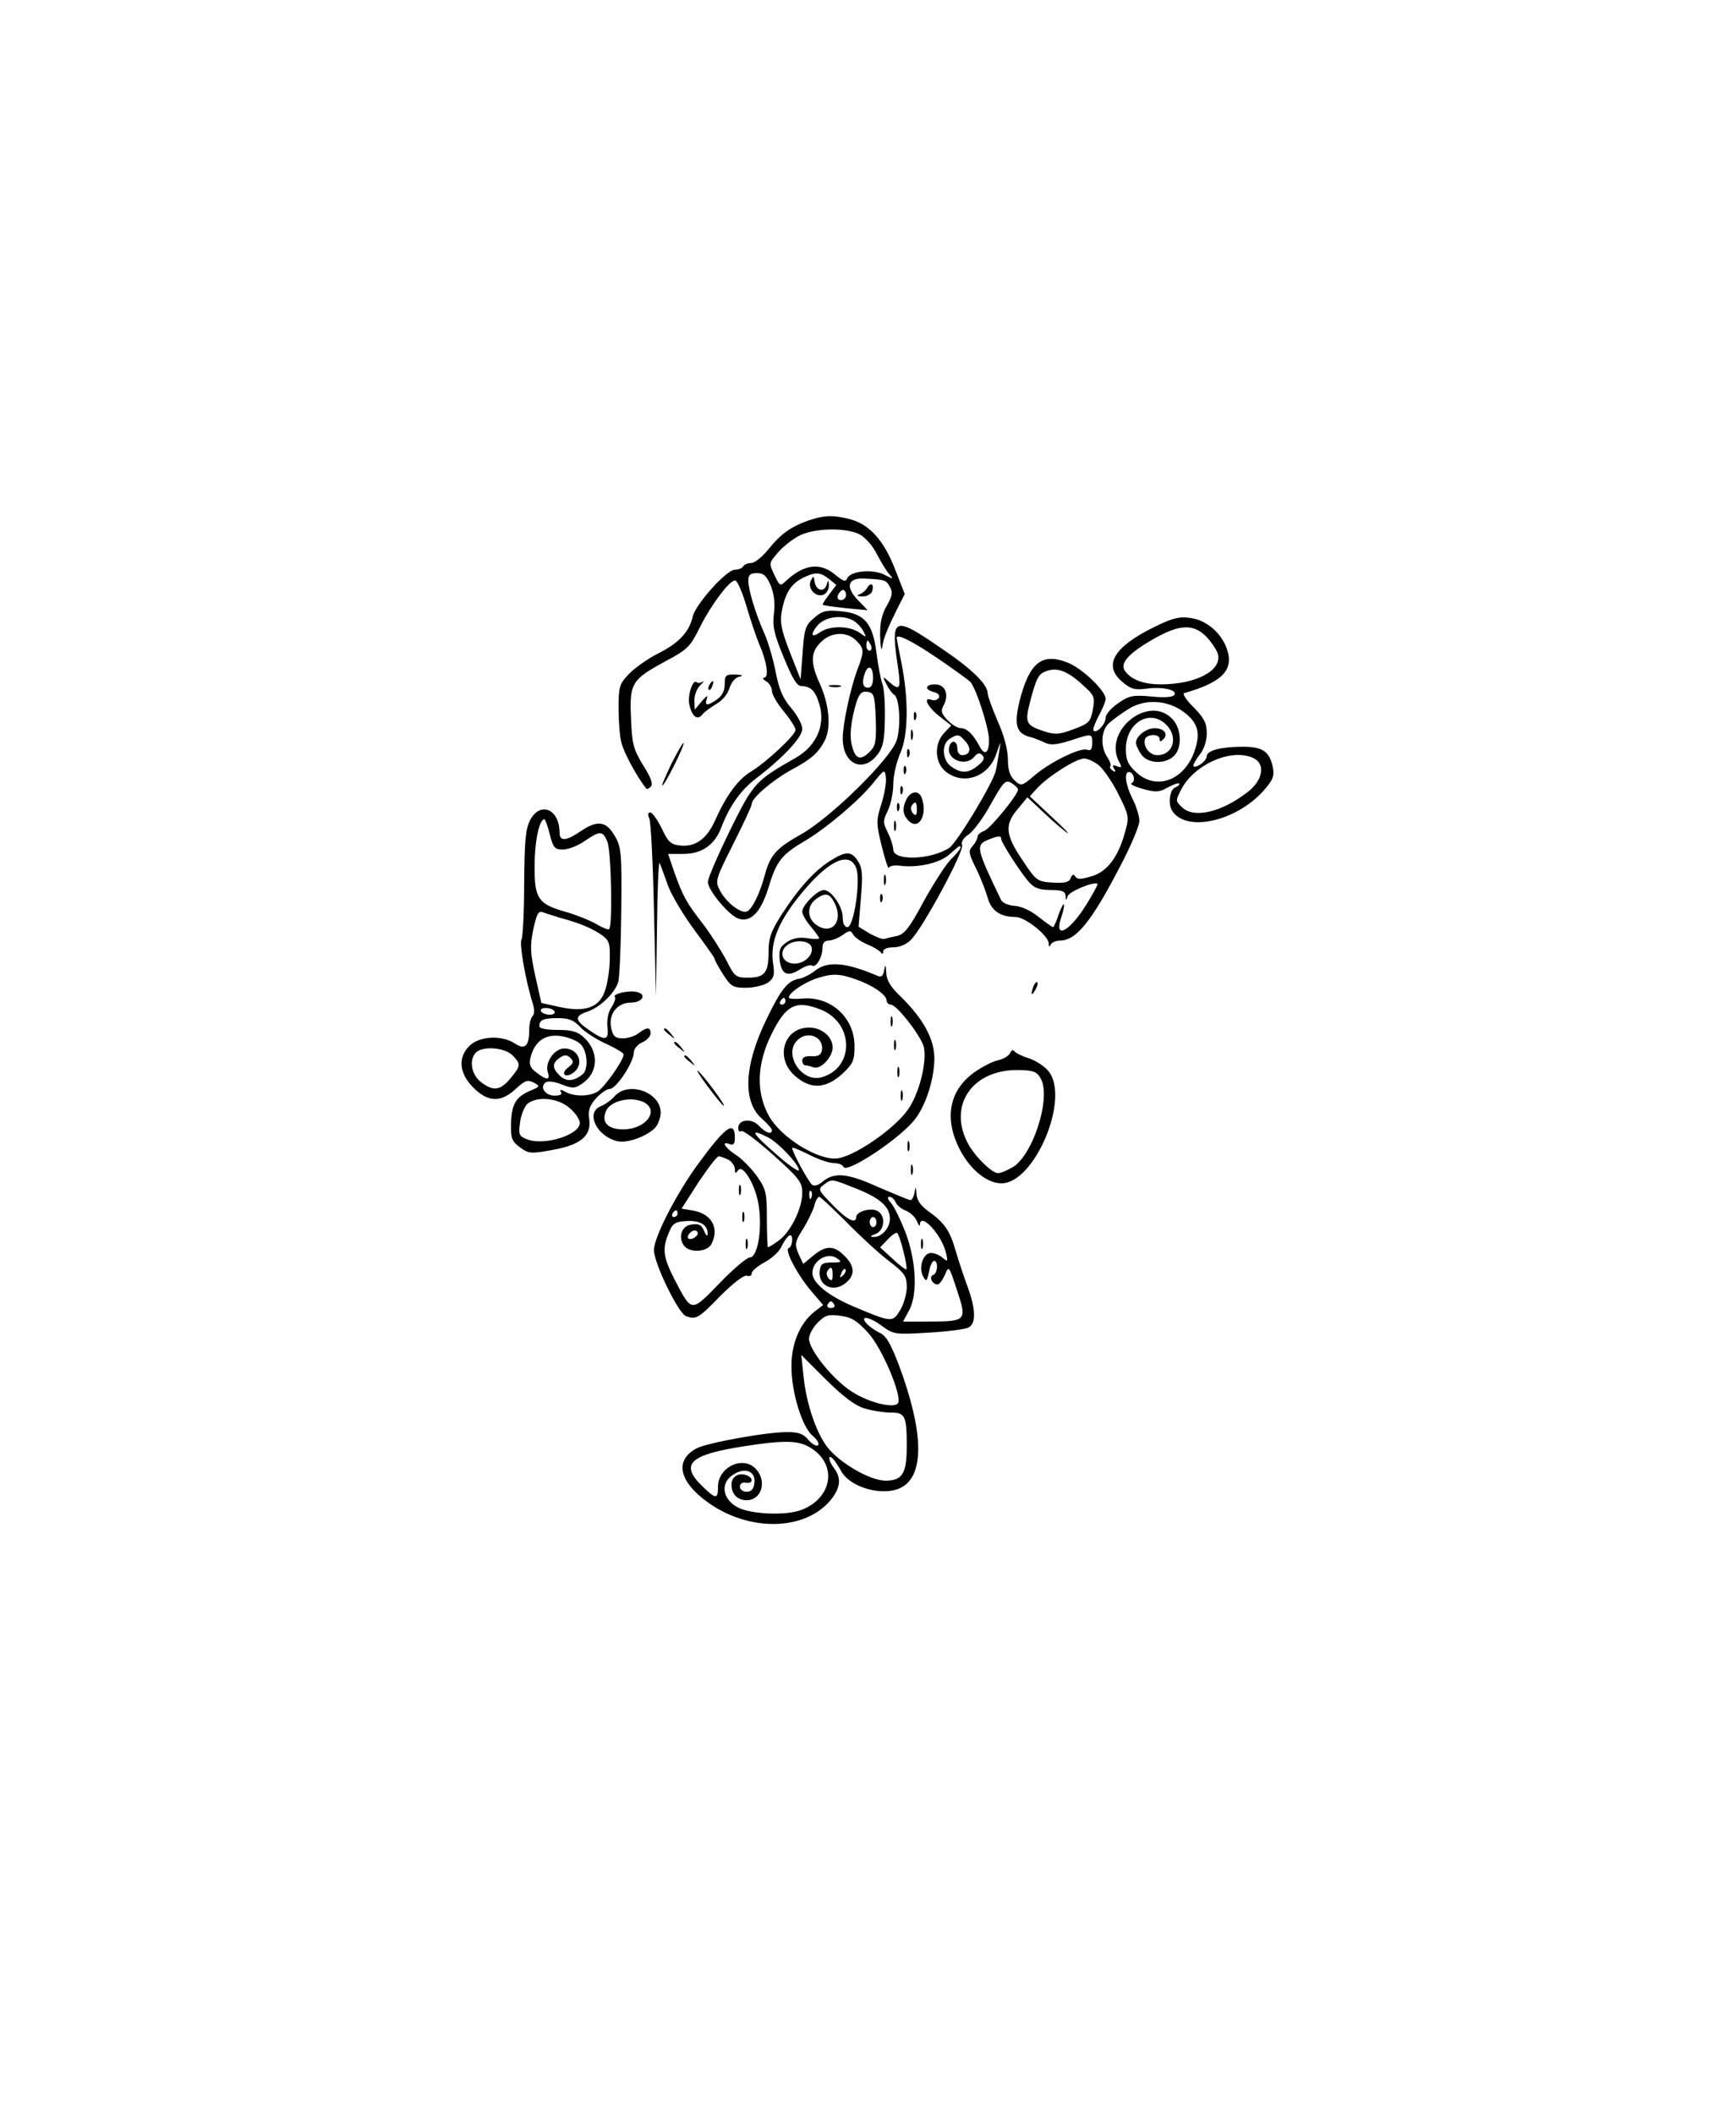 <?xml version="1.0" standalone="no"?>
<!DOCTYPE svg PUBLIC "-//W3C//DTD SVG 20010904//EN"
 "http://www.w3.org/TR/2001/REC-SVG-20010904/DTD/svg10.dtd">
<svg version="1.0" xmlns="http://www.w3.org/2000/svg"
 width="515pt" height="627pt" viewBox="0 0 515 627"
 preserveAspectRatio="xMidYMid meet">

<g transform="translate(0,627) scale(0.1,-0.1)"
fill="#000000" stroke="none">
<path d="M2398 4726 c-53 -19 -82 -40 -119 -86 -18 -22 -40 -40 -50 -40 -10 0
-21 -4 -24 -10 -3 -5 -14 -10 -25 -10 -25 0 -117 -103 -125 -139 -10 -45 -41
-79 -104 -110 -31 -16 -69 -43 -86 -61 -27 -28 -30 -38 -30 -98 0 -37 3 -83 8
-103 6 -28 43 -98 74 -138 2 -3 8 0 14 6 7 7 0 27 -23 63 -29 48 -33 62 -36
139 -5 105 2 115 103 170 64 34 73 43 100 98 35 70 92 146 107 141 6 -2 21
-37 33 -78 12 -41 29 -91 37 -110 23 -52 30 -100 15 -100 -6 0 -4 -5 6 -11 9
-5 17 -18 17 -29 0 -10 16 -37 35 -60 19 -23 35 -48 35 -55 0 -15 -83 -93
-131 -123 -40 -24 -74 -71 -107 -144 -24 -55 -58 -81 -104 -76 -28 3 -36 10
-55 51 -13 26 -28 47 -34 47 -7 0 -8 -6 -3 -17 5 -10 11 -133 14 -273 l6 -255
3 205 c1 113 5 198 8 190 3 -8 15 -39 25 -68 11 -29 47 -89 79 -132 32 -43 59
-81 59 -84 0 -4 11 -24 25 -46 23 -36 29 -40 68 -40 23 0 52 7 65 15 18 14 21
22 15 60 -8 60 16 120 78 197 84 105 149 136 169 83 14 -36 -7 -175 -26 -175
-9 0 -14 11 -14 29 0 32 -34 81 -56 81 -19 0 -64 -45 -64 -64 0 -8 11 -28 25
-44 14 -17 25 -32 25 -35 0 -3 -16 -3 -35 0 -23 4 -43 0 -60 -11 -21 -14 -25
-23 -22 -54 5 -43 24 -51 61 -27 14 9 30 14 35 11 12 -8 31 25 31 53 0 13 6
21 18 21 10 0 28 7 41 16 21 15 25 15 32 2 5 -9 23 -21 41 -29 18 -7 36 -18
40 -23 5 -7 8 -7 8 2 0 7 13 12 30 12 19 0 40 9 53 23 35 35 158 263 151 280
-3 10 4 22 20 32 14 10 44 50 66 91 38 67 43 72 61 61 10 -6 19 -15 19 -19 0
-16 -84 -118 -101 -123 -11 -4 -19 -11 -19 -17 0 -6 -7 -19 -15 -28 -13 -14
-11 -22 10 -65 14 -28 29 -67 35 -88 11 -39 38 -57 83 -57 28 0 97 -55 98 -78
0 -11 2 -12 6 -4 2 6 15 12 27 12 49 0 94 56 182 226 30 57 54 115 54 129 0
14 -9 43 -20 65 -21 41 -26 80 -11 80 14 0 21 -28 8 -33 -7 -2 8 -10 33 -17
39 -11 49 -10 74 4 16 9 31 14 34 12 3 -3 -3 -8 -12 -12 -16 -6 -22 -50 -8
-70 42 -63 187 -31 269 59 29 33 34 44 29 71 -10 47 -30 61 -89 61 -64 0 -107
-11 -107 -28 0 -7 -9 -18 -20 -25 -11 -7 -20 -8 -20 -3 0 4 9 20 20 34 12 15
20 40 20 62 0 30 -8 45 -39 77 -22 21 -34 41 -28 42 112 32 148 68 127 130
-16 48 -61 87 -109 93 -33 5 -54 -1 -105 -26 -123 -60 -155 -115 -96 -164 24
-21 37 -24 69 -20 48 7 94 -3 85 -18 -4 -7 -29 -9 -68 -5 -55 5 -66 3 -99 -20
-20 -13 -37 -33 -37 -43 0 -19 -27 -48 -36 -38 -3 2 4 22 15 43 12 21 21 44
21 51 0 24 -71 92 -114 108 -75 29 -112 0 -141 -113 -17 -69 -11 -96 27 -107
13 -3 33 -11 46 -17 17 -9 34 -8 76 5 67 22 66 22 66 -8 0 -17 -4 -23 -15 -19
-19 8 -111 -37 -157 -77 -37 -31 -38 -32 -58 -14 -14 13 -20 31 -20 62 0 28
-11 71 -30 113 -16 38 -30 75 -30 83 0 27 -47 73 -139 135 -143 98 -150 94
-126 -65 8 -57 3 -63 -28 -35 -19 17 -20 16 -7 -8 7 -14 17 -28 23 -31 16 -11
20 -94 7 -135 -18 -55 -196 -230 -284 -279 -73 -41 -91 -61 -107 -120 -15 -56
-38 -103 -54 -109 -18 -6 -62 28 -80 64 -14 26 -12 33 40 136 30 60 55 113 55
119 0 18 61 70 115 100 62 33 83 52 102 89 19 38 13 106 -15 168 -28 61 -28
93 3 123 30 31 77 33 105 5 24 -24 24 -32 4 -85 -21 -55 -44 -163 -44 -205 0
-77 61 -105 104 -47 16 21 20 43 21 105 1 42 -2 88 -7 102 -5 13 -13 55 -18
94 -11 88 -36 117 -107 123 -42 4 -54 1 -78 -20 -26 -22 -29 -32 -34 -103 l-6
-79 -32 81 c-25 65 -30 88 -24 120 10 54 27 81 61 99 38 19 53 19 80 -3 l21
-17 -21 -28 c-12 -16 -21 -29 -19 -31 2 -2 33 -6 68 -10 l65 -6 -28 29 c-38
39 -32 66 14 65 65 -3 69 -4 80 -25 9 -16 7 -27 -9 -55 -15 -26 -21 -51 -20
-92 1 -31 4 -46 6 -32 4 28 15 54 46 117 l21 41 -29 74 c-33 85 -75 131 -130
147 -51 14 -81 13 -127 -3z m152 -41 c17 -9 39 -34 51 -58 12 -23 28 -50 37
-60 14 -16 13 -16 -16 -1 -36 17 -100 10 -109 -12 -4 -11 -12 -8 -35 11 -44
37 -91 32 -144 -16 -20 -19 -20 -19 -37 16 -16 34 -16 35 10 65 14 17 42 39
62 50 45 24 140 26 181 5z m-264 -151 c10 -25 14 -52 10 -83 -5 -38 0 -61 29
-131 25 -61 39 -85 52 -85 29 -1 42 -14 54 -55 18 -61 -9 -122 -69 -157 -121
-69 -126 -74 -196 -215 -36 -74 -66 -143 -66 -154 0 -25 63 -100 91 -109 37
-12 67 20 90 96 23 76 39 95 109 136 62 37 158 118 200 170 34 42 35 42 38 17
2 -14 -4 -49 -13 -78 -16 -50 -16 -58 1 -127 10 -40 19 -68 21 -63 2 6 17 8
33 6 52 -7 119 8 147 34 14 13 28 24 29 24 9 0 2 -12 -25 -39 -16 -16 -52 -73
-81 -125 -41 -77 -57 -97 -78 -102 -15 -3 -32 -7 -38 -9 -6 -2 -26 6 -44 16
l-33 20 7 86 c6 69 4 89 -9 109 -19 30 -36 30 -83 0 -46 -29 -93 -81 -144
-160 -31 -49 -38 -68 -38 -111 0 -61 -12 -75 -62 -75 -35 0 -39 3 -64 53 -15
28 -46 77 -69 107 -50 64 -60 84 -85 154 l-18 53 44 0 c56 0 94 26 114 79 24
63 58 111 103 145 81 62 137 122 137 147 0 13 -15 41 -33 62 -25 29 -36 56
-46 107 -7 37 -22 88 -33 113 -27 61 -48 130 -48 158 0 17 6 22 26 22 19 0 28
-8 40 -36z m224 -29 c0 -8 -7 -15 -15 -15 -9 0 -12 6 -9 15 4 8 10 15 15 15 5
0 9 -7 9 -15z m20 -75 c11 -6 25 -20 31 -32 11 -20 10 -20 -12 -4 -30 20 -88
21 -117 0 -24 -17 -29 -7 -9 18 21 28 73 36 107 18z m1050 -50 c15 -16 30 -39
33 -50 13 -49 -65 -90 -170 -90 -52 0 -90 15 -107 42 -14 23 18 55 94 97 72
40 113 40 150 1z m-801 -61 c49 -33 94 -66 100 -72 18 -22 53 -132 55 -169 1
-42 -13 -52 -29 -20 -18 34 -37 52 -54 52 -10 0 -28 11 -40 24 -19 20 -21 28
-11 45 16 31 4 61 -26 61 -30 0 -32 -16 -3 -23 12 -3 18 -10 14 -17 -4 -6 -13
-9 -21 -6 -27 10 -14 -19 22 -48 l36 -28 -21 -22 c-31 -33 -28 -89 5 -115 53
-42 128 -15 150 54 14 40 14 40 8 5 -3 -19 -7 -45 -10 -56 -7 -35 -115 -214
-138 -229 -55 -36 -166 -39 -166 -5 0 9 -7 32 -16 50 -15 30 -15 35 0 66 9 19
16 54 16 78 0 24 9 64 20 90 25 54 26 162 4 271 -8 39 -14 71 -14 73 0 13 44
-8 119 -59z m-195 36 c3 -8 1 -15 -4 -15 -6 0 -10 7 -10 15 0 8 2 15 4 15 2 0
6 -7 10 -15z m6 -95 c0 -20 -5 -30 -15 -30 -16 0 -19 17 -9 44 10 26 24 18 24
-14z m618 -18 c39 -35 41 -39 34 -77 -7 -36 -11 -41 -57 -58 -43 -16 -55 -17
-88 -6 -53 17 -57 26 -42 84 19 74 26 86 48 94 32 12 61 2 105 -37z m-610
-104 c2 -67 0 -80 -18 -98 -27 -27 -42 -22 -52 16 -9 30 -4 76 13 132 9 26 16
32 32 30 20 -3 22 -10 25 -80z m915 19 c41 -31 49 -61 31 -114 -30 -88 -114
-119 -173 -64 -25 23 -31 37 -31 69 0 78 71 121 120 72 36 -36 21 -90 -27 -90
-23 0 -43 26 -36 48 6 15 43 16 43 0 0 -9 3 -9 11 -1 16 16 2 33 -26 33 -25 0
-55 -24 -55 -43 0 -7 7 -23 16 -35 18 -27 69 -30 96 -5 25 23 24 81 -4 110
-70 75 -207 -35 -158 -127 9 -16 8 -18 -6 -13 -13 5 -15 3 -9 -7 6 -9 4 -11
-4 -6 -7 5 -10 10 -7 13 3 3 -1 15 -9 27 -21 30 -19 80 5 101 11 10 37 29 58
42 49 31 117 27 165 -10z m-649 -86 c19 -21 14 -41 -10 -41 -8 0 -14 9 -14 20
0 22 -16 27 -23 8 -14 -39 46 -65 73 -33 10 12 16 13 24 5 8 -8 5 -17 -13 -31
-28 -23 -49 -24 -79 -3 -27 19 -30 68 -4 83 24 14 26 14 46 -8z m857 -51 c33
-18 25 -64 -18 -98 -79 -62 -162 -81 -197 -46 -19 19 -19 18 -2 52 40 77 154
125 217 92z m-459 -22 c14 -13 40 -51 57 -86 29 -58 31 -66 20 -105 -20 -77
-53 -122 -100 -136 -32 -10 -44 -10 -49 -1 -5 8 -9 7 -14 -5 -4 -12 -17 -15
-53 -13 -46 3 -49 5 -90 67 -51 75 -53 105 -14 151 l29 35 49 -46 c26 -25 57
-51 68 -59 11 -7 -9 14 -45 47 l-65 61 20 22 c31 35 117 90 141 90 11 0 32
-10 46 -22z m-292 -216 c0 -11 58 -101 83 -129 15 -17 31 -23 64 -23 34 0 43
-4 44 -17 1 -15 2 -15 6 -2 3 14 80 46 89 37 1 -2 -14 -31 -35 -64 -51 -81
-96 -101 -72 -33 6 18 9 34 7 36 -2 3 -9 -12 -16 -31 -6 -20 -14 -36 -16 -36
-3 0 -22 14 -44 31 -22 18 -51 31 -70 32 -18 1 -36 9 -40 17 -75 156 -77 164
-36 180 28 11 36 12 36 2z m-493 -193 c25 -52 -9 -93 -53 -64 -31 20 -31 59
-2 79 28 20 40 16 55 -15z m-69 -130 c5 -25 -27 -51 -57 -47 -32 4 -41 36 -15
55 24 18 68 13 72 -8z"/>
<path d="M2622 3660 c0 -14 2 -19 5 -12 2 6 2 18 0 25 -3 6 -5 1 -5 -13z"/>
<path d="M2611 3604 c0 -11 3 -14 6 -6 3 7 2 16 -1 19 -3 4 -6 -2 -5 -13z"/>
<path d="M2711 4144 c0 -11 3 -14 6 -6 3 7 2 16 -1 19 -3 4 -6 -2 -5 -13z"/>
<path d="M2702 4090 c0 -14 2 -19 5 -12 2 6 2 18 0 25 -3 6 -5 1 -5 -13z"/>
<path d="M2691 4034 c0 -11 3 -14 6 -6 3 7 2 16 -1 19 -3 4 -6 -2 -5 -13z"/>
<path d="M2681 3984 c0 -11 3 -14 6 -6 3 7 2 16 -1 19 -3 4 -6 -2 -5 -13z"/>
<path d="M2671 3924 c0 -11 3 -14 6 -6 3 7 2 16 -1 19 -3 4 -6 -2 -5 -13z"/>
<path d="M2690 3901 c-14 -28 -13 -47 6 -66 30 -30 57 20 38 69 -8 22 -31 20
-44 -3z m30 -33 c0 -16 -3 -19 -11 -11 -6 6 -8 16 -5 22 11 17 16 13 16 -11z"/>
<path d="M2661 3874 c0 -11 3 -14 6 -6 3 7 2 16 -1 19 -3 4 -6 -2 -5 -13z"/>
<path d="M2652 3820 c0 -14 2 -19 5 -12 2 6 2 18 0 25 -3 6 -5 1 -5 -13z"/>
<path d="M2405 4547 c-10 -23 15 -50 38 -41 9 3 16 16 16 28 -1 16 -2 17 -6 4
-6 -26 -31 -22 -36 5 -3 20 -4 20 -12 4z"/>
<path d="M2573 4527 c-4 -8 -15 -17 -23 -20 -10 -3 -7 -6 8 -6 12 -1 25 6 29
14 7 21 -3 30 -14 12z"/>
<path d="M2150 4241 c0 -20 -8 -35 -22 -45 -29 -21 -39 -20 -31 2 4 11 -1 8
-15 -8 l-21 -25 -1 28 c0 16 8 36 18 45 10 10 13 14 7 10 -7 -4 -14 -5 -18 -2
-11 12 -28 -38 -22 -66 8 -36 24 -48 39 -29 6 8 25 21 41 31 17 9 34 29 39 47
6 18 18 32 30 34 13 3 8 5 -11 6 -30 1 -33 -2 -33 -28z"/>
<path d="M2105 4239 c-4 -6 -5 -12 -2 -15 2 -3 7 2 10 11 7 17 1 20 -8 4z"/>
<path d="M2463 4233 c9 -2 23 -2 30 0 6 3 -1 5 -18 5 -16 0 -22 -2 -12 -5z"/>
<path d="M1992 4005 c-17 -36 -30 -65 -27 -65 7 0 67 121 63 126 -2 2 -18 -26
-36 -61z"/>
<path d="M1573 3838 c-14 -27 -17 -61 -18 -188 0 -85 -4 -160 -8 -167 -7 -11
12 -121 33 -188 6 -19 6 -33 0 -39 -6 -6 -10 -24 -10 -40 0 -50 -13 -61 -43
-41 -38 25 -103 22 -133 -6 -36 -34 -33 -82 10 -125 44 -44 82 -45 126 -4 27
25 35 28 53 19 20 -11 19 -12 -9 -24 -43 -18 -56 -39 -58 -96 -1 -45 2 -54 26
-72 26 -19 32 -20 97 -8 84 15 116 42 109 92 -4 25 1 39 20 61 14 15 32 28 41
28 19 0 71 79 71 107 0 11 11 25 25 31 14 6 25 18 25 27 0 19 -11 19 -36 0
-10 -8 -31 -15 -46 -15 -22 0 -29 6 -34 27 -11 42 15 78 56 79 38 0 50 26 17
32 -24 5 -71 -7 -63 -15 3 -4 -1 -17 -10 -31 -10 -14 -14 -38 -12 -58 5 -40
-6 -43 -52 -11 -45 30 -47 43 -8 56 37 12 82 55 92 88 4 12 8 107 9 210 2 173
0 191 -19 223 -25 44 -51 48 -99 16 -45 -31 -65 -33 -65 -6 0 70 -57 94 -87
38z m58 -43 c10 -40 15 -45 39 -45 15 0 44 11 64 25 47 32 54 31 68 -2 11 -27
16 -249 5 -259 -2 -3 -20 4 -38 15 -19 11 -59 27 -90 36 -83 23 -94 40 -93
138 0 72 14 137 29 137 2 0 10 -20 16 -45z m29 -247 c56 -15 93 -30 123 -50
24 -17 27 -25 26 -71 0 -29 -6 -70 -13 -92 -16 -53 -58 -69 -136 -52 l-54 12
-18 80 c-15 68 -16 89 -6 138 10 45 15 56 28 51 8 -3 31 -10 50 -16z m-15
-278 c3 -5 -3 -10 -14 -10 -11 0 -23 5 -26 10 -3 6 3 10 14 10 11 0 23 -4 26
-10z m76 -46 c13 -15 48 -37 77 -50 28 -13 52 -27 52 -32 0 -17 -59 -101 -79
-111 -25 -14 -67 -14 -93 0 -15 8 -19 8 -14 0 5 -7 -2 -11 -19 -11 -28 0 -46
27 -25 40 7 4 28 1 47 -7 31 -12 38 -12 59 2 49 32 52 95 7 137 -19 18 -36 23
-79 23 -32 0 -54 4 -54 11 0 19 12 24 55 24 32 0 47 -6 66 -26z m0 -50 c22
-20 26 -76 7 -91 -28 -22 -49 -22 -69 -2 -22 22 -21 37 4 53 12 8 20 7 29 -2
11 -11 9 -16 -6 -28 -23 -17 -12 -33 12 -18 37 24 21 74 -24 74 -29 0 -58 -41
-49 -70 8 -25 -3 -25 -34 -1 -19 14 -22 24 -17 45 12 47 43 69 88 63 22 -3 48
-13 59 -23z m-201 -34 c26 -26 25 -32 -6 -69 -30 -36 -51 -39 -88 -10 -28 22
-35 66 -14 87 20 20 85 15 108 -8z m169 -156 c17 -14 31 -34 31 -45 0 -35
-104 -68 -155 -49 -26 10 -27 14 -22 52 3 23 14 48 23 55 30 22 89 16 123 -13z"/>
<path d="M2417 3390 c-14 -11 -34 -21 -45 -23 -34 -5 -54 -29 -98 -120 -67
-138 -72 -245 -13 -296 16 -14 29 -29 29 -33 0 -15 -19 -8 -39 13 -21 23 -61
19 -61 -7 0 -8 4 -13 9 -9 6 3 48 -29 95 -71 77 -69 86 -81 86 -112 0 -47 -35
-117 -70 -142 -15 -11 -30 -20 -32 -20 -1 0 -3 38 -3 84 0 78 -2 88 -30 128
-17 23 -45 52 -63 63 -32 21 -44 42 -17 31 11 -4 15 1 15 19 0 54 -28 33 -110
-79 -64 -88 -130 -216 -130 -254 0 -39 72 -187 95 -196 30 -11 37 -7 102 60
39 39 71 63 79 60 8 -3 14 0 14 7 0 7 17 21 37 32 21 11 43 31 49 43 19 39 34
49 34 25 0 -12 -4 -23 -10 -25 -14 -4 24 -77 66 -127 l36 -42 -26 -20 c-43
-34 -69 -95 -68 -164 0 -76 32 -179 63 -204 13 -11 20 -23 16 -28 -5 -4 -17 3
-28 15 -14 18 -29 24 -61 24 -60 1 -237 -31 -271 -48 -66 -35 -54 -97 31 -159
122 -89 288 -87 365 4 30 36 34 66 12 95 -18 23 -20 45 -4 29 6 -6 16 -22 23
-34 26 -53 132 -81 184 -49 65 40 61 166 -11 360 -25 65 -38 88 -58 97 -15 7
-32 20 -39 28 -21 25 11 19 49 -10 32 -23 38 -24 135 -18 55 3 109 10 119 15
23 12 22 53 -2 120 -11 29 -27 78 -36 108 -17 60 -33 83 -82 118 -22 16 -33
32 -34 50 -2 24 -2 24 -6 5 -2 -13 -8 -23 -12 -23 -4 0 -47 18 -96 39 -93 42
-131 45 -167 14 -9 -8 -22 -12 -28 -8 -10 6 -60 98 -60 110 0 3 22 -6 50 -20
27 -14 60 -25 74 -25 13 0 26 -5 28 -11 8 -23 173 87 214 143 32 43 55 117 56
177 0 59 -32 118 -101 186 -29 27 -41 48 -42 70 -1 24 -3 26 -6 7 -3 -18 -9
-22 -21 -16 -95 40 -147 44 -185 14z m122 -25 c49 -17 90 -45 91 -62 0 -7 6
-13 13 -13 18 -1 91 -95 98 -127 9 -46 -15 -139 -48 -185 -40 -57 -158 -138
-209 -144 -56 -7 -168 62 -203 126 -39 70 -36 156 9 245 42 84 71 99 143 71
102 -39 103 -176 2 -202 -58 -14 -111 69 -70 110 31 31 81 10 73 -31 -3 -13
-12 -17 -31 -16 -18 1 -27 -3 -27 -13 0 -8 4 -14 9 -14 5 0 16 -3 24 -6 21 -8
57 30 57 59 0 33 -34 60 -72 59 -74 -2 -99 -91 -40 -143 46 -41 91 -39 140 5
33 31 37 40 37 83 0 85 -71 149 -156 141 -21 -2 -39 -1 -39 3 0 13 40 41 77
55 49 17 72 17 122 -1z m-209 -65 c0 -5 -5 -10 -11 -10 -5 0 -7 5 -4 10 3 6 8
10 11 10 2 0 4 -4 4 -10z m-51 -404 c31 -16 91 -80 91 -97 0 -6 -27 12 -60 41
-81 70 -90 86 -31 56z m-118 -66 c10 -6 19 -18 19 -28 0 -13 2 -14 9 -4 13 21
49 -37 60 -94 14 -72 0 -164 -25 -164 -8 0 -49 -34 -90 -77 -85 -87 -81 -87
-133 12 -34 67 -37 90 -17 138 11 28 19 33 51 35 40 3 65 -11 64 -37 0 -10 -3
-8 -10 7 -7 18 -15 23 -36 20 -31 -3 -43 -38 -23 -64 18 -21 67 -18 80 5 25
47 2 90 -53 100 l-35 6 50 78 c28 42 55 77 60 77 5 0 18 -5 29 -10z m380 -86
c70 -28 99 -54 99 -89 0 -28 -25 -55 -48 -54 -12 0 -11 3 6 9 27 11 30 55 5
68 -20 11 -63 -2 -63 -18 0 -22 -28 -8 -70 36 -43 44 -44 46 -26 60 25 18 21
18 97 -12z m-134 -26 c-3 -8 -6 -5 -6 6 -1 11 2 17 5 13 3 -3 4 -12 1 -19z
m101 -70 c39 -40 95 -92 126 -116 50 -38 56 -47 56 -80 0 -20 -9 -51 -20 -69
-22 -36 -25 -36 -134 10 -77 32 -126 71 -126 101 0 37 46 64 74 43 14 -10 12
-12 -16 -12 -27 0 -34 -4 -36 -23 -7 -47 43 -69 80 -35 25 22 23 49 -7 78 -31
32 -56 31 -93 0 l-29 -24 -12 25 c-15 34 -14 39 14 83 13 22 27 51 31 65 3 14
10 26 14 26 4 0 39 -33 78 -72z m149 56 c3 -8 16 -20 30 -25 13 -5 28 -19 33
-31 5 -13 9 -17 9 -10 2 37 64 -30 77 -83 7 -29 6 -29 -12 -14 -10 8 -27 14
-36 12 -22 -5 -33 -46 -19 -70 9 -16 11 -14 17 15 3 17 10 32 15 32 13 0 11
-38 -3 -42 -13 -5 -2 -28 13 -28 6 0 15 13 22 28 12 29 12 28 36 -45 30 -90
28 -93 -82 -93 l-78 0 18 33 c26 49 21 147 -11 232 -15 38 -34 77 -43 87 -10
11 -12 18 -4 18 6 0 14 -7 18 -16z m-647 -34 c0 -5 -5 -10 -11 -10 -5 0 -7 5
-4 10 3 6 8 10 11 10 2 0 4 -4 4 -10z m590 -25 c0 -8 -4 -15 -10 -15 -5 0 -10
7 -10 15 0 8 5 15 10 15 6 0 10 -7 10 -15z m-530 -34 c0 -5 -7 -11 -15 -15
-15 -5 -20 5 -8 17 9 10 23 9 23 -2z m610 -52 c7 -27 11 -52 9 -54 -2 -2 -21
12 -41 31 l-37 34 22 23 c12 13 25 22 28 20 4 -2 12 -26 19 -54z m-210 -71 c0
-16 -3 -19 -11 -11 -6 6 -8 16 -5 22 11 17 16 13 16 -11z m31 -1 c-10 -9 -11
-8 -5 6 3 10 9 15 12 12 3 -3 0 -11 -7 -18z m-26 -87 c3 -5 -1 -10 -10 -10 -9
0 -13 5 -10 10 3 6 8 10 10 10 2 0 7 -4 10 -10z m100 -83 c41 -44 102 -188 89
-209 -11 -17 -86 1 -137 34 -56 36 -127 124 -127 157 0 12 12 34 26 48 22 22
32 25 67 20 33 -4 50 -15 82 -50z m-9 -225 c23 -7 57 -12 77 -12 42 0 47 -10
47 -99 0 -82 -13 -103 -63 -103 -46 0 -137 53 -173 100 -33 43 -62 129 -70
208 l-7 65 74 -74 c52 -51 86 -77 115 -85z m-159 -118 c78 -50 62 -148 -30
-183 -45 -17 -147 -13 -187 7 -46 23 -55 72 -16 97 35 24 68 12 64 -23 -2 -19
-9 -27 -23 -27 -11 0 -20 7 -20 15 0 9 7 14 18 12 21 -4 23 14 2 22 -24 9 -45
-4 -45 -28 0 -28 18 -46 45 -46 44 0 61 56 28 92 -37 42 -113 7 -113 -52 0
-38 -6 -38 -47 2 -67 65 -37 93 124 118 123 19 163 18 200 -6z"/>
<path d="M2642 3240 c0 -14 2 -19 5 -12 2 6 2 18 0 25 -3 6 -5 1 -5 -13z"/>
<path d="M2652 3170 c0 -14 2 -19 5 -12 2 6 2 18 0 25 -3 6 -5 1 -5 -13z"/>
<path d="M2662 3090 c0 -14 2 -19 5 -12 2 6 2 18 0 25 -3 6 -5 1 -5 -13z"/>
<path d="M2672 3020 c0 -14 2 -19 5 -12 2 6 2 18 0 25 -3 6 -5 1 -5 -13z"/>
<path d="M2192 2740 c0 -14 2 -19 5 -12 2 6 2 18 0 25 -3 6 -5 1 -5 -13z"/>
<path d="M2202 2660 c0 -14 2 -19 5 -12 2 6 2 18 0 25 -3 6 -5 1 -5 -13z"/>
<path d="M2212 2580 c0 -14 2 -19 5 -12 2 6 2 18 0 25 -3 6 -5 1 -5 -13z"/>
<path d="M2732 2580 c0 -14 2 -19 5 -12 2 6 2 18 0 25 -3 6 -5 1 -5 -13z"/>
<path d="M3066 3345 c-9 -26 -7 -32 5 -12 6 10 9 21 6 23 -2 3 -7 -2 -11 -11z"/>
<path d="M1970 3216 c0 -2 8 -10 18 -17 15 -13 16 -12 3 4 -13 16 -21 21 -21
13z"/>
<path d="M2000 3176 c0 -2 8 -10 18 -17 15 -13 16 -12 3 4 -13 16 -21 21 -21
13z"/>
<path d="M2997 3147 c-3 -8 -19 -18 -36 -22 -16 -3 -48 -20 -71 -36 -75 -54
-90 -138 -42 -230 31 -59 80 -99 123 -99 98 0 204 251 140 332 -12 15 -38 32
-59 39 -20 6 -40 16 -43 21 -3 5 -9 3 -12 -5z m91 -77 c31 -59 -26 -233 -87
-264 -16 -9 -34 -16 -40 -16 -19 0 -72 53 -91 91 -58 113 17 218 153 215 44
-1 53 -5 65 -26z"/>
<path d="M2030 3136 c0 -2 8 -10 18 -17 15 -13 16 -12 3 4 -13 16 -21 21 -21
13z"/>
<path d="M2099 3048 c24 -32 45 -58 48 -58 7 0 -59 89 -76 103 -8 7 5 -14 28
-45z"/>
<path d="M1824 3019 c-10 -12 -29 -25 -41 -30 -47 -18 -14 -89 48 -104 29 -7
85 13 112 39 9 10 17 30 17 46 0 60 -95 94 -136 49z m87 -19 c46 -25 4 -80
-62 -80 -46 0 -66 21 -51 55 14 31 76 44 113 25z"/>
<path d="M2692 2870 c0 -14 2 -19 5 -12 2 6 2 18 0 25 -3 6 -5 1 -5 -13z"/>
<path d="M2702 2800 c0 -14 2 -19 5 -12 2 6 2 18 0 25 -3 6 -5 1 -5 -13z"/>
</g>
</svg>
